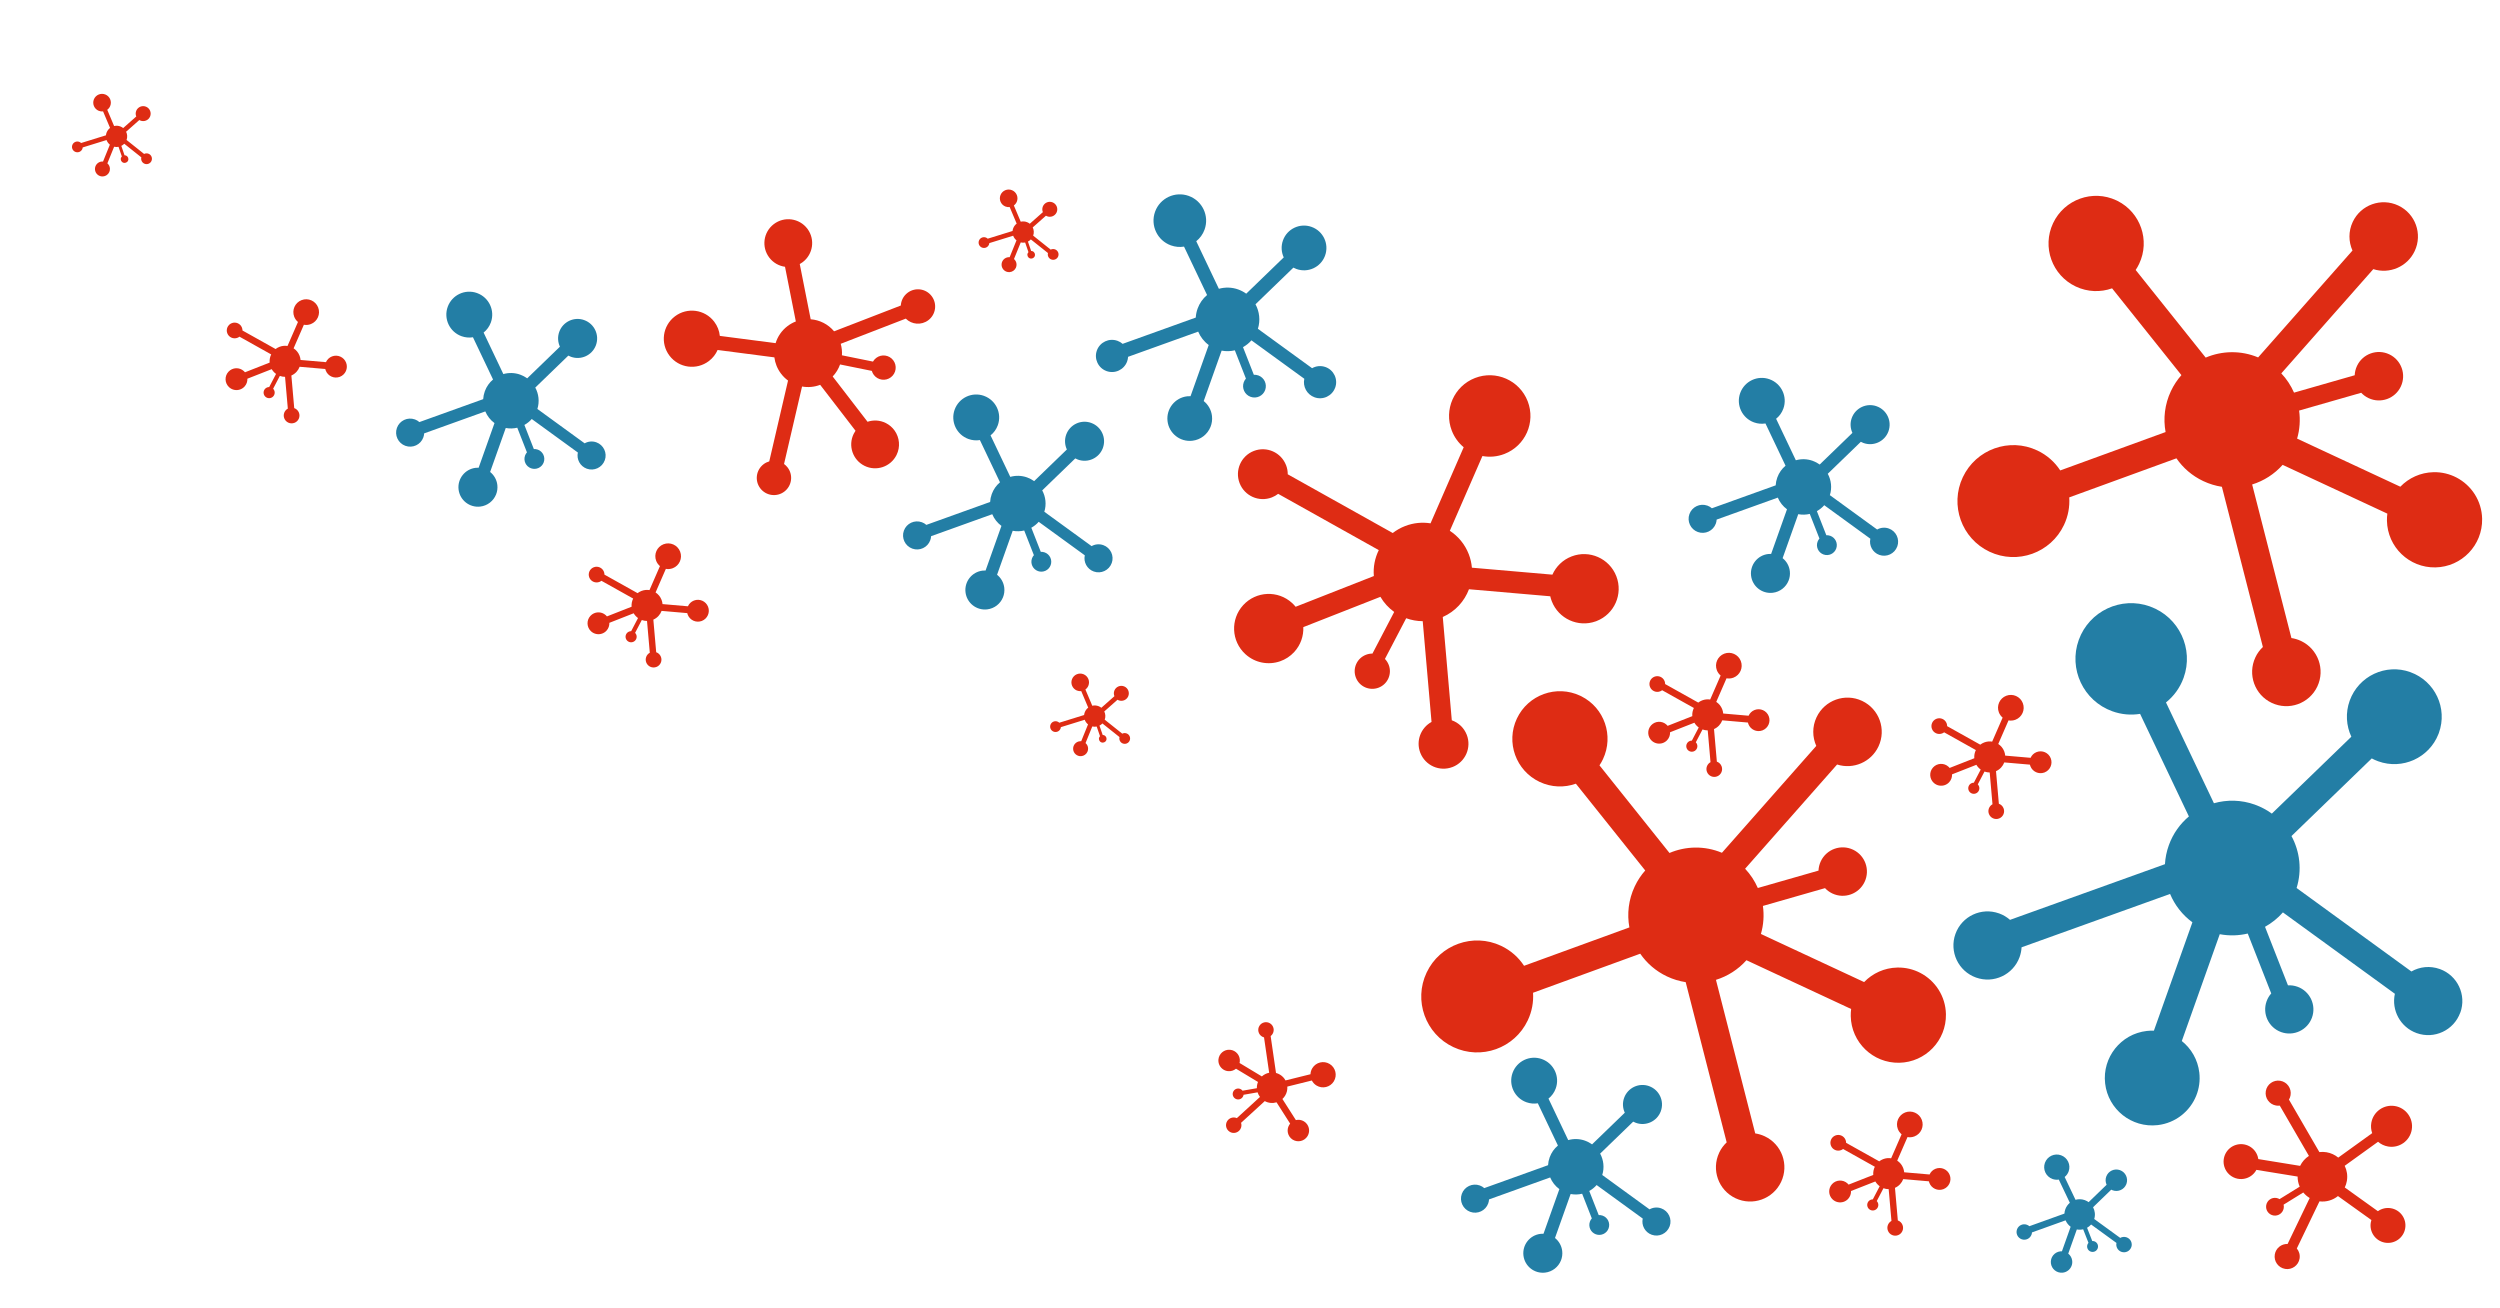 <?xml version="1.0" encoding="UTF-8" standalone="no"?>
<!-- Created with Inkscape (http://www.inkscape.org/) -->

<svg
   xmlns:dc="http://purl.org/dc/elements/1.1/"
   xmlns:cc="http://creativecommons.org/ns#"
   xmlns:rdf="http://www.w3.org/1999/02/22-rdf-syntax-ns#"
   xmlns:svg="http://www.w3.org/2000/svg"
   xmlns="http://www.w3.org/2000/svg"
   xmlns:sodipodi="http://sodipodi.sourceforge.net/DTD/sodipodi-0.dtd"
   xmlns:inkscape="http://www.inkscape.org/namespaces/inkscape"
   width="1200"
   height="628"
   id="svg4630"
   version="1.1"
   inkscape:version="0.48.4 r9939"
   sodipodi:docname="facebook-marketing-banner.svg"
   inkscape:export-filename="C:\xampp\htdocs\meethub_frontend\designs\facebook-marketing-banner.png"
   inkscape:export-xdpi="90"
   inkscape:export-ydpi="90">
  <defs
     id="defs4632" />
  <sodipodi:namedview
     id="base"
     pagecolor="#ffffff"
     bordercolor="#666666"
     borderopacity="1.0"
     inkscape:pageopacity="0.0"
     inkscape:pageshadow="2"
     inkscape:zoom="0.49497475"
     inkscape:cx="246.51542"
     inkscape:cy="106.89054"
     inkscape:document-units="px"
     inkscape:current-layer="layer1"
     showgrid="false"
     inkscape:window-width="1335"
     inkscape:window-height="785"
     inkscape:window-x="273"
     inkscape:window-y="75"
     inkscape:window-maximized="0" />
  <g
     inkscape:label="Ebene 1"
     inkscape:groupmode="layer"
     id="layer1"
     transform="translate(0,-424.362)">
    <path
       inkscape:connector-curvature="0"
       style="fill:#de2c14;fill-opacity:1;stroke:none;display:inline"
       d="m 1151.188,523.019 c -8.206,-3.873 -17.993,-0.362 -21.869,7.849 l -0.012,0.024 c -2.126,4.518 -2.016,9.509 -0.122,13.732 l -45.283,51.296 c -8.338,-3.48 -17.381,-3.216 -25.173,0.093 l -33.608,-42.061 c 0.626,-0.935 1.186,-1.926 1.681,-2.974 5.304,-11.237 0.66,-24.615 -10.369,-30.166 -0.175,-0.088 -0.349,-0.175 -0.529,-0.256 -11.409,-5.385 -25.027,-0.498 -30.416,10.917 l -0.016,0.031 c -5.37,11.413 -0.485,25.011 10.913,30.391 5.684,2.683 11.921,2.82 17.411,0.866 l 33.284,41.653 c -1.978,2.243 -3.684,4.796 -5.024,7.636 l -0.019,0.04 c -2.998,6.371 -3.736,13.22 -2.558,19.655 l -50.564,18.424 c -2.622,-4.02 -6.362,-7.384 -11.019,-9.583 -13.41,-6.33 -29.411,-0.585 -35.745,12.834 l -0.016,0.031 c -6.312,13.414 -0.576,29.405 12.822,35.729 13.41,6.33 29.423,0.581 35.757,-12.838 2.021,-4.281 2.813,-8.824 2.52,-13.234 l 51.454,-18.752 c 3.141,4.565 7.488,8.384 12.859,10.919 2.914,1.376 5.93,2.283 8.961,2.746 l 19.672,76.899 c -1.454,1.371 -2.686,3.023 -3.591,4.94 l 0,0.027 c -3.862,8.209 -0.356,17.988 7.843,21.858 8.206,3.874 18.005,0.358 21.881,-7.853 3.876,-8.211 0.363,-18.004 -7.843,-21.878 -1.492,-0.704 -3.036,-1.161 -4.588,-1.393 l -18.852,-73.709 c 5.567,-1.731 10.657,-4.948 14.635,-9.423 l 50.26,23.412 c -0.145,1.114 -0.214,2.251 -0.192,3.408 0.242,12.62 10.671,22.652 23.286,22.403 12.615,-0.249 22.645,-10.679 22.403,-23.299 l 0,-0.031 c -0.177,-8.668 -5.154,-16.107 -12.345,-19.83 -3.268,-1.692 -6.999,-2.619 -10.938,-2.542 -6.285,0.124 -11.931,2.779 -15.982,6.969 l -49.543,-23.081 c 1.294,-4.463 1.576,-9.049 0.96,-13.468 l 29.811,-8.541 c 0.975,1.043 2.158,1.921 3.527,2.568 5.804,2.74 12.735,0.254 15.477,-5.554 2.742,-5.808 0.256,-12.732 -5.548,-15.472 -5.804,-2.74 -12.735,-0.254 -15.477,5.554 l 0,0.011 c -0.683,1.452 -1.044,2.973 -1.104,4.481 l -29.124,8.346 c -1.483,-3.378 -3.531,-6.517 -6.107,-9.244 l 44.158,-50.035 c 7.734,2.479 16.293,-1.097 19.856,-8.645 3.876,-8.211 0.363,-18.004 -7.843,-21.878 z"
       id="path3757-17-1-2-6-8-1-7-2-3"
       inkscape:export-filename="C:\Users\Melanie\Desktop\facebook-page-cover-image.png"
       inkscape:export-xdpi="32.468349"
       inkscape:export-ydpi="32.468349" />
    <path
       inkscape:connector-curvature="0"
       style="fill:#de2c14;fill-opacity:1;stroke:none;display:inline"
       d="m 697.221,792.531 c 6.156,-2.383 9.213,-9.302 6.828,-15.462 l -0.011,-0.018 c -1.315,-3.386 -4.001,-5.83 -7.177,-6.95 l -4.331,-49.587 c 6.015,-2.65 10.41,-7.549 12.573,-13.314 l 39.02,3.376 c 0.179,0.799 0.42,1.591 0.725,2.377 3.263,8.43 12.642,12.69 21.098,9.661 0.134,-0.048 0.267,-0.096 0.4,-0.15 8.559,-3.313 12.811,-12.941 9.497,-21.505 l -0.011,-0.025 c -3.323,-8.552 -12.939,-12.796 -21.49,-9.486 -4.264,1.651 -7.464,4.869 -9.187,8.742 l -38.642,-3.342 c -0.19,-2.167 -0.681,-4.346 -1.505,-6.477 l -0.011,-0.03 c -1.855,-4.775 -5.095,-8.598 -9.077,-11.203 l 15.642,-35.888 c 3.433,0.634 7.082,0.349 10.576,-1.003 10.06,-3.894 15.055,-15.208 11.159,-25.275 l -0.011,-0.025 c -3.906,-10.053 -15.209,-15.047 -25.26,-11.157 -10.06,3.894 -15.059,15.216 -11.163,25.283 1.243,3.212 3.24,5.907 5.711,7.964 l -15.916,36.522 c -3.981,-0.633 -8.174,-0.257 -12.203,1.303 -2.186,0.846 -4.176,1.981 -5.94,3.346 l -50.394,-28.189 c 0.011,-1.454 -0.246,-2.932 -0.803,-4.37 l -0.014,-0.013 c -2.39,-6.152 -9.302,-9.207 -15.453,-6.826 -6.156,2.383 -9.217,9.31 -6.832,15.47 2.384,6.16 9.307,9.219 15.463,6.836 1.119,-0.433 2.134,-1.018 3.035,-1.72 l 48.302,27.022 c -1.879,3.802 -2.735,8.098 -2.371,12.438 l -37.54,14.751 c -0.515,-0.635 -1.079,-1.241 -1.7,-1.81 -6.773,-6.2 -17.289,-5.733 -23.484,1.04 -6.194,6.774 -5.726,17.29 1.047,23.49 l 0.016,0.015 c 4.658,4.253 11.074,5.36 16.642,3.436 2.531,-0.874 4.89,-2.376 6.824,-4.49 3.086,-3.375 4.517,-7.682 4.34,-11.918 l 37.007,-14.539 c 1.704,2.92 3.979,5.368 6.617,7.259 L 658.771,738.085 c -1.038,-0.011 -2.095,0.174 -3.122,0.571 -4.354,1.686 -6.519,6.585 -4.833,10.942 1.686,4.357 6.582,6.519 10.937,4.834 4.354,-1.686 6.519,-6.585 4.833,-10.942 l -0.011,-0.011 c -0.423,-1.088 -1.044,-2.041 -1.808,-2.829 l 10.204,-19.535 c 2.524,0.912 5.206,1.406 7.935,1.416 l 4.23,48.362 c -5.184,2.833 -7.591,9.137 -5.399,14.8 2.384,6.16 9.307,9.219 15.463,6.836 z"
       id="path3757-17-1-2-6-8-1-7-2-6-5"
       inkscape:export-filename="C:\Users\Melanie\Desktop\facebook-page-cover-image.png"
       inkscape:export-xdpi="32.468349"
       inkscape:export-ydpi="32.468349" />
    <path
       inkscape:connector-curvature="0"
       style="fill:#16769f;fill-opacity:0.941;stroke:none;display:inline"
       d="m 640.894,610.429 c 1.448,-4.011 -0.629,-8.435 -4.643,-9.884 l -0.013,0 c -2.208,-0.794 -4.539,-0.521 -6.431,0.553 l -26.01,-18.91 c 1.258,-4.056 0.733,-8.275 -1.161,-11.774 l 18.188,-17.591 c 0.465,0.251 0.954,0.469 1.466,0.655 5.493,1.983 11.546,-0.783 13.654,-6.19 0.033,-0.086 0.066,-0.171 0.096,-0.259 2.014,-5.577 -0.877,-11.732 -6.458,-13.747 l -0.016,-0.011 c -5.578,-2.006 -11.723,0.883 -13.735,6.455 -1.003,2.778 -0.791,5.703 0.367,8.185 l -18.011,17.421 c -1.137,-0.826 -2.407,-1.511 -3.796,-2.012 l -0.019,-0.011 c -3.114,-1.12 -6.351,-1.161 -9.31,-0.325 l -10.864,-22.84 c 1.765,-1.405 3.172,-3.304 3.995,-5.581 2.367,-6.555 -1.032,-13.787 -7.591,-16.155 l -0.016,-0.011 c -6.556,-2.358 -13.783,1.035 -16.148,7.585 -2.366,6.555 1.034,13.792 7.593,16.16 2.093,0.756 4.253,0.925 6.304,0.592 l 11.057,23.242 c -1.996,1.672 -3.59,3.876 -4.538,6.501 -0.514,1.425 -0.805,2.876 -0.887,4.314 l -35.107,12.617 c -0.704,-0.622 -1.534,-1.123 -2.471,-1.461 l -0.013,0 c -4.012,-1.443 -8.432,0.632 -9.879,4.64 -1.448,4.011 0.631,8.44 4.645,9.889 4.014,1.449 8.44,-0.629 9.888,-4.64 0.263,-0.729 0.408,-1.472 0.448,-2.208 l 33.65,-12.091 c 1.057,2.528 2.788,4.767 5.058,6.429 l -8.724,24.555 c -0.528,-0.018 -1.062,-4.3e-4 -1.603,0.061 -5.894,0.673 -10.125,5.998 -9.449,11.889 0.676,5.891 6.002,10.121 11.895,9.448 l 0.014,0 c 4.048,-0.468 7.307,-3.126 8.73,-6.656 0.647,-1.604 0.915,-3.391 0.704,-5.23 -0.337,-2.935 -1.83,-5.459 -3.97,-7.168 l 8.601,-24.205 c 2.146,0.407 4.304,0.336 6.344,-0.148 l 5.319,13.569 c -0.445,0.502 -0.803,1.095 -1.045,1.764 -1.024,2.837 0.447,5.97 3.286,6.995 2.839,1.025 5.969,-0.445 6.993,-3.282 1.024,-2.837 -0.447,-5.97 -3.286,-6.995 l -0.011,7.5e-4 c -0.71,-0.255 -1.437,-0.356 -2.146,-0.318 l -5.198,-13.256 c 1.515,-0.844 2.893,-1.941 4.054,-3.268 l 25.37,18.44 c -0.817,3.728 1.236,7.574 4.926,8.907 4.014,1.449 8.44,-0.629 9.888,-4.64 z"
       id="path3757-17-1-2-6-8-1-7-2-6-6-7"
       inkscape:export-filename="C:\Users\Melanie\Desktop\facebook-page-cover-image.png"
       inkscape:export-xdpi="32.468349"
       inkscape:export-ydpi="32.468349" />
    <path
       inkscape:connector-curvature="0"
       style="fill:#16769f;fill-opacity:0.941;stroke:none;display:inline"
       d="m 533.633,694.64 c 1.263,-3.499 -0.549,-7.356 -4.05,-8.62 l -0.011,0 c -1.926,-0.693 -3.958,-0.455 -5.609,0.482 l -22.685,-16.493 c 1.097,-3.537 0.639,-7.217 -1.012,-10.269 l 15.863,-15.342 c 0.406,0.219 0.832,0.409 1.279,0.571 4.791,1.73 10.07,-0.683 11.909,-5.399 0.029,-0.075 0.058,-0.149 0.085,-0.226 1.756,-4.864 -0.765,-10.232 -5.632,-11.989 l -0.014,-0.011 c -4.865,-1.749 -10.225,0.77 -11.979,5.63 -0.875,2.423 -0.689,4.974 0.32,7.138 l -15.709,15.194 c -0.992,-0.72 -2.1,-1.318 -3.31,-1.755 l -0.017,-0.011 c -2.716,-0.977 -5.539,-1.013 -8.12,-0.283 l -9.475,-19.92 c 1.539,-1.225 2.767,-2.882 3.484,-4.868 2.064,-5.717 -0.9,-12.024 -6.621,-14.09 l -0.014,-0.011 c -5.718,-2.056 -12.021,0.903 -14.084,6.615 -2.064,5.717 0.902,12.029 6.622,14.094 1.825,0.659 3.71,0.807 5.498,0.516 l 9.644,20.271 c -1.741,1.459 -3.131,3.38 -3.958,5.67 -0.448,1.242 -0.702,2.508 -0.774,3.763 l -30.619,11.004 c -0.614,-0.542 -1.338,-0.979 -2.155,-1.274 l -0.011,0 c -3.499,-1.258 -7.354,0.551 -8.616,4.047 -1.263,3.499 0.551,7.361 4.052,8.625 3.501,1.264 7.361,-0.548 8.624,-4.047 0.23,-0.636 0.356,-1.284 0.391,-1.926 l 29.349,-10.546 c 0.922,2.205 2.432,4.157 4.412,5.607 l -7.608,21.416 c -0.46,-0.016 -0.927,-3.2e-4 -1.398,0.053 -5.14,0.587 -8.83,5.231 -8.241,10.369 0.59,5.138 5.234,8.827 10.375,8.24 l 0.012,0 c 3.53,-0.408 6.373,-2.727 7.614,-5.805 0.564,-1.399 0.798,-2.957 0.614,-4.562 -0.294,-2.56 -1.596,-4.761 -3.463,-6.252 l 7.501,-21.11 c 1.871,0.355 3.754,0.293 5.533,-0.129 l 4.639,11.834 c -0.388,0.438 -0.701,0.955 -0.911,1.539 -0.893,2.475 0.389,5.207 2.866,6.101 2.476,0.894 5.206,-0.388 6.099,-2.863 0.893,-2.475 -0.389,-5.207 -2.866,-6.101 l -0.011,6.5e-4 c -0.619,-0.222 -1.254,-0.311 -1.871,-0.277 l -4.533,-11.562 c 1.321,-0.736 2.523,-1.693 3.536,-2.85 l 22.127,16.083 c -0.712,3.252 1.078,6.606 4.296,7.768 3.501,1.264 7.361,-0.549 8.624,-4.047 z"
       id="path3757-17-1-2-6-8-1-7-2-6-6-0-6"
       inkscape:export-filename="C:\Users\Melanie\Desktop\facebook-page-cover-image.png"
       inkscape:export-xdpi="32.468349"
       inkscape:export-ydpi="32.468349" />
    <path
       inkscape:connector-curvature="0"
       style="fill:#16769f;fill-opacity:0.941;stroke:none;display:inline"
       d="m 910.698,686.67 c 1.263,-3.499 -0.549,-7.356 -4.05,-8.62 l -0.011,0 c -1.926,-0.693 -3.958,-0.455 -5.609,0.482 l -22.685,-16.493 c 1.097,-3.537 0.639,-7.217 -1.012,-10.269 l 15.863,-15.342 c 0.406,0.219 0.832,0.409 1.279,0.571 4.791,1.73 10.07,-0.683 11.909,-5.399 0.029,-0.075 0.058,-0.149 0.085,-0.226 1.756,-4.864 -0.765,-10.232 -5.632,-11.989 l -0.014,-0.011 c -4.865,-1.749 -10.225,0.77 -11.979,5.63 -0.875,2.423 -0.689,4.974 0.32,7.138 l -15.709,15.194 c -0.992,-0.72 -2.1,-1.318 -3.31,-1.755 l -0.017,-0.011 c -2.716,-0.977 -5.539,-1.013 -8.12,-0.283 l -9.475,-19.92 c 1.539,-1.225 2.767,-2.882 3.484,-4.868 2.064,-5.717 -0.9,-12.024 -6.621,-14.09 l -0.014,-0.011 c -5.718,-2.056 -12.021,0.903 -14.083,6.615 -2.064,5.717 0.902,12.029 6.622,14.094 1.825,0.659 3.71,0.807 5.498,0.516 l 9.644,20.271 c -1.741,1.459 -3.131,3.38 -3.958,5.67 -0.448,1.242 -0.702,2.508 -0.774,3.763 l -30.619,11.004 c -0.614,-0.542 -1.338,-0.979 -2.155,-1.274 l -0.011,0 c -3.499,-1.258 -7.354,0.551 -8.616,4.047 -1.263,3.499 0.551,7.361 4.052,8.625 3.501,1.264 7.361,-0.548 8.624,-4.047 0.23,-0.636 0.356,-1.284 0.391,-1.926 l 29.349,-10.546 c 0.922,2.205 2.432,4.157 4.412,5.607 l -7.608,21.416 c -0.46,-0.016 -0.927,-3.2e-4 -1.398,0.053 -5.14,0.587 -8.83,5.231 -8.241,10.369 0.59,5.138 5.234,8.827 10.375,8.24 l 0.012,0 c 3.53,-0.408 6.373,-2.727 7.614,-5.805 0.564,-1.399 0.798,-2.957 0.614,-4.562 -0.294,-2.56 -1.596,-4.761 -3.463,-6.252 l 7.501,-21.11 c 1.871,0.355 3.754,0.293 5.533,-0.129 l 4.639,11.834 c -0.388,0.438 -0.701,0.955 -0.911,1.539 -0.893,2.475 0.389,5.207 2.866,6.101 2.476,0.894 5.206,-0.388 6.099,-2.863 0.893,-2.475 -0.389,-5.207 -2.866,-6.101 l -0.011,6.4e-4 c -0.619,-0.222 -1.254,-0.311 -1.871,-0.277 l -4.533,-11.562 c 1.321,-0.736 2.523,-1.693 3.536,-2.85 l 22.127,16.083 c -0.712,3.252 1.078,6.606 4.296,7.768 3.501,1.264 7.361,-0.549 8.624,-4.047 z"
       id="path3757-17-1-2-6-8-1-7-2-6-6-0-3-6"
       inkscape:export-filename="C:\Users\Melanie\Desktop\facebook-page-cover-image.png"
       inkscape:export-xdpi="32.468349"
       inkscape:export-ydpi="32.468349" />
    <path
       inkscape:connector-curvature="0"
       style="fill:#de2c14;fill-opacity:1;stroke:none;display:inline"
       d="m 1096.859,1033.44 c 3.282,0.55 6.386,-1.663 6.937,-4.947 l -3e-4,-0.01 c 0.3,-1.806 -0.235,-3.557 -1.324,-4.859 l 10.875,-22.612 c 3.289,0.398 6.455,-0.595 8.875,-2.539 l 16.048,11.499 c -0.128,0.392 -0.227,0.798 -0.297,1.217 -0.753,4.494 2.217,8.753 6.662,9.614 0.071,0.014 0.141,0.027 0.212,0.038 4.562,0.765 8.882,-2.315 9.648,-6.881 l 0,-0.014 c 0.759,-4.562 -2.318,-8.875 -6.877,-9.639 -2.273,-0.381 -4.488,0.191 -6.231,1.427 l -15.893,-11.387 c 0.475,-0.989 0.823,-2.059 1.013,-3.195 l 0,-0.016 c 0.424,-2.547 0,-5.038 -1.054,-7.191 l 16.011,-11.536 c 1.325,1.158 2.98,1.973 4.843,2.285 5.363,0.899 10.438,-2.721 11.338,-8.088 l 0,-0.014 c 0.892,-5.363 -2.724,-10.435 -8.082,-11.333 -5.363,-0.899 -10.442,2.724 -11.342,8.09 -0.287,1.712 -0.115,3.394 0.428,4.921 l -16.293,11.74 c -1.563,-1.298 -3.478,-2.213 -5.625,-2.574 -1.166,-0.195 -2.32,-0.215 -3.436,-0.077 l -14.598,-25.182 c 0.379,-0.627 0.647,-1.334 0.776,-2.101 l -0,-0.01 c 0.546,-3.282 -1.665,-6.384 -4.944,-6.934 -3.282,-0.55 -6.39,1.666 -6.941,4.95 -0.551,3.284 1.664,6.39 4.946,6.94 0.597,0.1 1.187,0.107 1.758,0.035 l 13.991,24.137 c -1.792,1.165 -3.268,2.807 -4.227,4.783 l -20.069,-3.26 c -0.06,-0.408 -0.148,-0.816 -0.272,-1.222 -1.342,-4.43 -6.021,-6.932 -10.448,-5.589 -4.427,1.343 -6.929,6.023 -5.587,10.453 l 0,0.011 c 0.925,3.042 3.423,5.172 6.331,5.77 1.322,0.272 2.731,0.228 4.113,-0.192 2.206,-0.669 3.934,-2.169 4.947,-4.051 l 19.783,3.214 c -0.012,1.704 0.344,3.35 1.002,4.849 l -9.671,5.982 c -0.446,-0.274 -0.953,-0.463 -1.5,-0.555 -2.321,-0.389 -4.52,1.178 -4.909,3.501 -0.39,2.323 1.177,4.519 3.498,4.908 2.321,0.389 4.52,-1.178 4.909,-3.501 l -8e-4,-0.01 c 0.096,-0.58 0.072,-1.153 -0.056,-1.692 l 9.448,-5.845 c 0.86,1.044 1.895,1.949 3.076,2.655 l -10.604,22.054 c -2.976,-0.105 -5.641,2.009 -6.147,5.028 -0.551,3.284 1.664,6.39 4.946,6.941 z"
       id="path3757-17-1-2-6-8-1-7-2-6-5-1"
       inkscape:export-filename="C:\Users\Melanie\Desktop\facebook-page-cover-image.png"
       inkscape:export-xdpi="32.468349"
       inkscape:export-ydpi="32.468349" />
    <path
       inkscape:connector-curvature="0"
       style="fill:#de2c14;fill-opacity:1;stroke:none;display:inline"
       d="m 72.734,501.54 c 0.544,-1.32 -0.086,-2.83 -1.406,-3.374 l -0.004,-0.001 c -0.727,-0.298 -1.51,-0.241 -2.158,0.09 l -8.417,-6.708 c 0.481,-1.337 0.368,-2.756 -0.214,-3.954 l 6.342,-5.613 c 0.152,0.091 0.312,0.171 0.481,0.241 1.807,0.744 3.872,-0.091 4.657,-1.868 0.012,-0.028 0.025,-0.056 0.036,-0.085 0.756,-1.835 -0.12,-3.936 -1.956,-4.692 l -0.005,-0.002 c -1.835,-0.753 -3.933,0.122 -4.688,1.955 -0.377,0.914 -0.349,1.895 0.002,2.742 l -6.28,5.559 c -0.368,-0.293 -0.783,-0.541 -1.239,-0.729 l -0.006,-0.003 c -1.025,-0.421 -2.107,-0.482 -3.108,-0.246 l -3.295,-7.798 c 0.611,-0.444 1.11,-1.058 1.418,-1.807 0.888,-2.157 -0.141,-4.625 -2.299,-5.514 l -0.005,-0.002 c -2.157,-0.885 -4.624,0.142 -5.512,2.297 -0.888,2.157 0.142,4.627 2.3,5.516 0.689,0.284 1.409,0.372 2.099,0.291 l 3.353,7.935 c -0.692,0.53 -1.258,1.243 -1.614,2.107 -0.193,0.469 -0.312,0.95 -0.36,1.43 l -11.926,3.699 c -0.226,-0.218 -0.496,-0.398 -0.805,-0.525 l -0.004,10e-5 c -1.32,-0.542 -2.829,0.086 -3.372,1.405 -0.544,1.32 0.086,2.832 1.407,3.375 1.321,0.544 2.831,-0.085 3.375,-1.405 0.099,-0.24 0.158,-0.486 0.182,-0.732 l 11.431,-3.545 c 0.316,0.861 0.862,1.635 1.596,2.225 l -3.28,8.082 c -0.176,-0.014 -0.355,-0.016 -0.537,-0.003 -1.981,0.138 -3.474,1.856 -3.335,3.836 0.139,1.98 1.857,3.473 3.838,3.335 l 0.005,-1.2e-4 c 1.36,-0.097 2.49,-0.937 3.018,-2.096 0.24,-0.527 0.356,-1.12 0.313,-1.738 -0.069,-0.986 -0.531,-1.852 -1.221,-2.456 l 3.234,-7.966 c 0.711,0.168 1.434,0.176 2.124,0.044 l 1.578,4.616 c -0.156,0.161 -0.285,0.354 -0.375,0.574 -0.384,0.934 0.061,2.003 0.995,2.388 0.934,0.385 2.002,-0.06 2.387,-0.994 0.385,-0.934 -0.061,-2.003 -0.995,-2.388 l -0.003,8e-5 c -0.233,-0.096 -0.475,-0.14 -0.713,-0.138 l -1.542,-4.51 c 0.519,-0.26 0.996,-0.606 1.404,-1.033 l 8.21,6.542 c -0.328,1.235 0.301,2.551 1.515,3.051 1.321,0.544 2.831,-0.085 3.375,-1.405 z"
       id="path3757-17-1-2-6-8-1-7-2-6-5-7"
       inkscape:export-filename="C:\Users\Melanie\Desktop\facebook-page-cover-image.png"
       inkscape:export-xdpi="32.468349"
       inkscape:export-ydpi="32.468349" />
    <path
       inkscape:connector-curvature="0"
       style="fill:#de2c14;fill-opacity:1;stroke:none;display:inline"
       d="m 590.265,967.63 c 1.747,1.065 4.026,0.512 5.091,-1.237 l 0.002,-0.006 c 0.585,-0.962 0.679,-2.084 0.356,-3.076 l 11.38,-10.418 c 1.786,0.98 3.82,1.137 5.646,0.581 l 6.529,10.234 c -0.163,0.195 -0.312,0.403 -0.448,0.627 -1.458,2.393 -0.737,5.503 1.603,7.012 0.037,0.024 0.074,0.048 0.112,0.07 2.429,1.48 5.599,0.71 7.081,-1.72 l 0.004,-0.007 c 1.477,-2.43 0.707,-5.596 -1.72,-7.075 -1.21,-0.737 -2.605,-0.917 -3.883,-0.611 l -6.466,-10.135 c 0.497,-0.456 0.941,-0.987 1.309,-1.592 l 0.005,-0.008 c 0.825,-1.357 1.154,-2.875 1.044,-4.346 l 11.778,-2.922 c 0.492,0.964 1.25,1.808 2.241,2.412 2.855,1.74 6.58,0.835 8.321,-2.023 l 0.004,-0.007 c 1.736,-2.857 0.832,-6.579 -2.02,-8.317 -2.855,-1.74 -6.583,-0.834 -8.324,2.023 -0.555,0.911 -0.842,1.911 -0.882,2.907 l -11.985,2.974 c -0.595,-1.099 -1.478,-2.059 -2.622,-2.756 -0.621,-0.378 -1.275,-0.654 -1.943,-0.83 l -2.571,-17.712 c 0.36,-0.272 0.675,-0.614 0.923,-1.022 l 4e-4,-0.006 c 1.062,-1.748 0.51,-4.025 -1.236,-5.088 -1.747,-1.065 -4.028,-0.511 -5.094,1.237 -1.066,1.748 -0.512,4.028 1.235,5.093 0.318,0.194 0.653,0.333 0.995,0.422 l 2.464,16.977 c -1.29,0.255 -2.508,0.855 -3.507,1.763 l -10.709,-6.451 c 0.059,-0.246 0.102,-0.499 0.125,-0.76 0.248,-2.835 -1.851,-5.334 -4.685,-5.58 -2.834,-0.246 -5.333,1.853 -5.58,4.688 l -5e-4,0.007 c -0.168,1.948 0.77,3.735 2.294,4.741 0.692,0.458 1.507,0.755 2.392,0.831 1.412,0.123 2.741,-0.338 3.75,-1.18 l 10.556,6.36 c -0.397,0.97 -0.57,1.991 -0.537,2.997 l -6.888,1.202 c -0.193,-0.258 -0.438,-0.482 -0.729,-0.66 -1.236,-0.753 -2.849,-0.361 -3.603,0.875 -0.754,1.237 -0.362,2.849 0.874,3.602 1.236,0.753 2.849,0.361 3.603,-0.875 l 5.7e-4,-0.005 c 0.188,-0.309 0.305,-0.642 0.355,-0.978 l 6.73,-1.175 c 0.252,0.793 0.636,1.546 1.148,2.219 l -11.098,10.162 c -1.675,-0.741 -3.679,-0.144 -4.659,1.463 -1.066,1.748 -0.512,4.028 1.235,5.093 z"
       id="path3757-17-1-2-6-8-1-7-2-6-5-4"
       inkscape:export-filename="C:\Users\Melanie\Desktop\facebook-page-cover-image.png"
       inkscape:export-xdpi="32.468349"
       inkscape:export-ydpi="32.468349" />
    <path
       inkscape:connector-curvature="0"
       style="fill:#16769f;fill-opacity:0.941;stroke:none;display:inline"
       d="m 290.301,645.294 c 1.263,-3.498 -0.549,-7.356 -4.05,-8.62 l -0.011,0 c -1.926,-0.693 -3.958,-0.455 -5.609,0.482 l -22.685,-16.493 c 1.097,-3.537 0.639,-7.217 -1.012,-10.268 l 15.863,-15.342 c 0.406,0.219 0.832,0.409 1.279,0.571 4.791,1.73 10.07,-0.683 11.909,-5.399 0.029,-0.075 0.058,-0.149 0.085,-0.226 1.756,-4.864 -0.765,-10.232 -5.632,-11.989 l -0.014,-0.011 c -4.865,-1.75 -10.225,0.77 -11.979,5.63 -0.875,2.423 -0.689,4.974 0.32,7.138 l -15.709,15.194 c -0.992,-0.72 -2.1,-1.318 -3.31,-1.755 l -0.017,-0.011 c -2.716,-0.977 -5.539,-1.013 -8.12,-0.283 l -9.475,-19.92 c 1.539,-1.226 2.767,-2.882 3.484,-4.868 2.064,-5.717 -0.9,-12.024 -6.621,-14.09 l -0.014,-0.011 c -5.718,-2.056 -12.021,0.903 -14.084,6.615 -2.064,5.717 0.902,12.029 6.622,14.094 1.825,0.659 3.71,0.806 5.498,0.516 l 9.644,20.271 c -1.741,1.458 -3.131,3.38 -3.958,5.67 -0.448,1.242 -0.702,2.508 -0.774,3.763 l -30.619,11.004 c -0.614,-0.542 -1.338,-0.979 -2.155,-1.274 l -0.011,0 c -3.499,-1.258 -7.354,0.551 -8.616,4.046 -1.263,3.499 0.551,7.361 4.052,8.625 3.501,1.264 7.361,-0.548 8.624,-4.047 0.23,-0.636 0.356,-1.284 0.391,-1.926 l 29.349,-10.546 c 0.922,2.205 2.432,4.157 4.412,5.607 l -7.608,21.416 c -0.46,-0.016 -0.927,-3e-4 -1.398,0.053 -5.14,0.587 -8.83,5.231 -8.241,10.369 0.59,5.138 5.234,8.827 10.375,8.24 l 0.012,0 c 3.53,-0.408 6.373,-2.727 7.614,-5.805 0.564,-1.399 0.798,-2.957 0.614,-4.562 -0.294,-2.56 -1.596,-4.761 -3.463,-6.252 l 7.501,-21.11 c 1.871,0.355 3.754,0.293 5.533,-0.13 l 4.639,11.834 c -0.388,0.438 -0.701,0.955 -0.911,1.539 -0.893,2.475 0.389,5.207 2.866,6.101 2.476,0.894 5.206,-0.388 6.099,-2.863 0.893,-2.475 -0.389,-5.207 -2.866,-6.101 l -0.011,7e-4 c -0.619,-0.222 -1.254,-0.311 -1.871,-0.277 l -4.533,-11.562 c 1.321,-0.736 2.523,-1.693 3.536,-2.85 l 22.127,16.083 c -0.712,3.252 1.078,6.606 4.296,7.768 3.501,1.264 7.361,-0.549 8.624,-4.047 z"
       id="path3757-17-1-2-6-8-1-7-2-6-6-0-6-9"
       inkscape:export-filename="C:\Users\Melanie\Desktop\facebook-page-cover-image.png"
       inkscape:export-xdpi="32.468349"
       inkscape:export-ydpi="32.468349" />
    <path
       inkscape:connector-curvature="0"
       style="fill:#16769f;fill-opacity:0.941;stroke:none;display:inline"
       d="m 801.438,1012.99 c 1.263,-3.498 -0.549,-7.356 -4.05,-8.62 l -0.011,0 c -1.926,-0.693 -3.958,-0.455 -5.609,0.482 l -22.685,-16.493 c 1.097,-3.537 0.639,-7.217 -1.012,-10.268 l 15.863,-15.342 c 0.406,0.219 0.832,0.409 1.279,0.571 4.791,1.73 10.07,-0.683 11.909,-5.399 0.029,-0.075 0.058,-0.149 0.085,-0.226 1.756,-4.864 -0.765,-10.232 -5.632,-11.989 l -0.014,-0.011 c -4.865,-1.75 -10.225,0.77 -11.979,5.63 -0.875,2.423 -0.689,4.974 0.32,7.138 l -15.709,15.194 c -0.992,-0.72 -2.1,-1.318 -3.31,-1.755 l -0.017,-0.011 c -2.716,-0.977 -5.539,-1.013 -8.12,-0.283 l -9.475,-19.92 c 1.539,-1.226 2.767,-2.882 3.484,-4.868 2.064,-5.717 -0.9,-12.024 -6.621,-14.09 l -0.014,-0.011 c -5.718,-2.056 -12.021,0.903 -14.084,6.615 -2.064,5.717 0.902,12.029 6.622,14.094 1.825,0.659 3.71,0.806 5.498,0.516 l 9.644,20.271 c -1.741,1.458 -3.131,3.38 -3.958,5.67 -0.448,1.242 -0.702,2.508 -0.774,3.763 l -30.619,11.004 c -0.614,-0.542 -1.338,-0.979 -2.155,-1.274 l -0.011,0 c -3.499,-1.258 -7.354,0.551 -8.616,4.046 -1.263,3.499 0.551,7.361 4.052,8.625 3.501,1.264 7.361,-0.548 8.624,-4.047 0.23,-0.636 0.356,-1.284 0.391,-1.926 l 29.349,-10.546 c 0.922,2.205 2.432,4.157 4.412,5.607 l -7.608,21.416 c -0.46,-0.016 -0.927,-3e-4 -1.398,0.053 -5.14,0.587 -8.83,5.231 -8.241,10.369 0.59,5.138 5.234,8.827 10.375,8.24 l 0.012,0 c 3.53,-0.408 6.373,-2.727 7.614,-5.805 0.564,-1.399 0.798,-2.957 0.614,-4.562 -0.294,-2.56 -1.596,-4.761 -3.463,-6.252 l 7.501,-21.11 c 1.871,0.355 3.754,0.293 5.533,-0.13 l 4.639,11.834 c -0.388,0.438 -0.701,0.955 -0.911,1.539 -0.893,2.475 0.389,5.207 2.866,6.101 2.476,0.894 5.206,-0.388 6.099,-2.863 0.893,-2.475 -0.389,-5.207 -2.866,-6.101 l -0.011,7e-4 c -0.619,-0.222 -1.254,-0.311 -1.871,-0.277 l -4.533,-11.562 c 1.321,-0.736 2.523,-1.693 3.536,-2.85 l 22.127,16.083 c -0.712,3.252 1.078,6.606 4.296,7.768 3.501,1.264 7.361,-0.549 8.624,-4.047 z"
       id="path3757-17-1-2-6-8-1-7-2-6-6-0-6-4"
       inkscape:export-filename="C:\Users\Melanie\Desktop\facebook-page-cover-image.png"
       inkscape:export-xdpi="32.468349"
       inkscape:export-ydpi="32.468349" />
    <path
       inkscape:connector-curvature="0"
       style="fill:#de2c14;fill-opacity:1;stroke:none;display:inline"
       d="m 447.182,566.474 c -2.759,-3.622 -7.93,-4.321 -11.555,-1.56 l -0.01,0.01 c -1.991,1.521 -3.096,3.769 -3.229,6.088 l -32.026,12.378 c -2.909,-3.477 -6.998,-5.45 -11.233,-5.778 l -5.245,-26.503 c 0.495,-0.272 0.974,-0.583 1.436,-0.936 4.96,-3.779 5.984,-10.81 2.356,-15.832 -0.058,-0.08 -0.115,-0.159 -0.176,-0.236 -3.836,-5.036 -11.031,-6.008 -16.07,-2.169 l -0.014,0.011 c -5.03,3.841 -5.998,11.027 -2.165,16.058 1.911,2.509 4.658,4.012 7.554,4.411 l 5.194,26.246 c -1.4,0.542 -2.749,1.284 -4.003,2.239 l -0.018,0.013 c -2.808,2.145 -4.72,5.024 -5.683,8.162 l -26.779,-3.484 c -0.238,-2.397 -1.126,-4.759 -2.692,-6.815 -4.509,-5.919 -12.964,-7.06 -18.887,-2.548 l -0.014,0.011 c -5.912,4.515 -7.054,12.963 -2.549,18.877 4.509,5.919 12.97,7.061 18.893,2.549 1.89,-1.439 3.293,-3.279 4.182,-5.311 l 27.252,3.545 c 0.344,2.759 1.397,5.465 3.203,7.836 0.98,1.286 2.113,2.388 3.356,3.295 l -9.016,38.797 c -0.965,0.272 -1.895,0.725 -2.741,1.37 l -0.006,0.012 c -3.618,2.763 -4.317,7.929 -1.56,11.548 2.759,3.622 7.936,4.322 11.561,1.561 3.625,-2.761 4.324,-7.934 1.565,-11.557 -0.502,-0.659 -1.084,-1.219 -1.721,-1.681 l 8.644,-37.186 c 2.88,0.516 5.89,0.26 8.696,-0.814 l 16.972,22.046 c -0.322,0.463 -0.616,0.953 -0.873,1.473 -2.81,5.676 -0.484,12.555 5.192,15.361 5.676,2.806 12.554,0.479 15.364,-5.198 l 0.007,-0.013 c 1.925,-3.902 1.428,-8.365 -0.914,-11.686 -1.064,-1.509 -2.512,-2.784 -4.284,-3.661 -2.828,-1.398 -5.956,-1.52 -8.729,-0.591 l -16.729,-21.733 c 1.608,-1.689 2.794,-3.666 3.541,-5.776 l 15.251,3.088 c 0.192,0.69 0.517,1.355 0.977,1.959 1.952,2.562 5.613,3.057 8.177,1.104 2.564,-1.953 3.058,-5.611 1.106,-8.174 -1.952,-2.562 -5.613,-3.057 -8.177,-1.104 l -0.005,0.009 c -0.64,0.489 -1.152,1.083 -1.528,1.741 l -14.901,-3.016 c 0.12,-1.847 -0.066,-3.719 -0.583,-5.529 l 31.234,-12.076 c 2.871,2.892 7.51,3.278 10.842,0.74 3.625,-2.761 4.324,-7.935 1.565,-11.557 z"
       id="path3757-17-1-2-6-8-1-7-2-6-5-8"
       inkscape:export-filename="C:\Users\Melanie\Desktop\facebook-page-cover-image.png"
       inkscape:export-xdpi="32.468349"
       inkscape:export-ydpi="32.468349" />
    <path
       inkscape:connector-curvature="0"
       style="fill:#de2c14;fill-opacity:1;stroke:none;display:inline"
       d="m 141.339,627.324 c 1.942,-0.752 2.906,-2.934 2.154,-4.877 l -0.003,-0.006 c -0.415,-1.068 -1.262,-1.839 -2.264,-2.192 l -1.366,-15.64 c 1.897,-0.836 3.283,-2.381 3.966,-4.199 l 12.307,1.065 c 0.057,0.252 0.133,0.502 0.229,0.75 1.029,2.659 3.987,4.002 6.655,3.047 0.042,-0.015 0.084,-0.03 0.126,-0.047 2.699,-1.045 4.041,-4.082 2.995,-6.783 l -0.003,-0.008 c -1.048,-2.697 -4.081,-4.036 -6.778,-2.992 -1.345,0.521 -2.354,1.536 -2.897,2.757 l -12.188,-1.054 c -0.06,-0.684 -0.215,-1.371 -0.475,-2.043 l -0.003,-0.009 c -0.585,-1.506 -1.607,-2.712 -2.863,-3.534 l 4.934,-11.319 c 1.083,0.2 2.234,0.11 3.336,-0.316 3.173,-1.228 4.748,-4.797 3.52,-7.972 l -0.003,-0.008 c -1.232,-3.171 -4.797,-4.746 -7.967,-3.519 -3.173,1.228 -4.75,4.799 -3.521,7.974 0.392,1.013 1.022,1.863 1.801,2.512 l -5.02,11.519 c -1.256,-0.2 -2.578,-0.081 -3.849,0.411 -0.69,0.267 -1.317,0.625 -1.874,1.055 l -15.895,-8.891 c 0.003,-0.459 -0.078,-0.925 -0.253,-1.378 l -0.004,-0.004 c -0.754,-1.94 -2.934,-2.904 -4.874,-2.153 -1.942,0.752 -2.907,2.936 -2.155,4.879 0.752,1.943 2.935,2.908 4.877,2.156 0.353,-0.137 0.673,-0.321 0.957,-0.542 l 15.235,8.523 c -0.593,1.199 -0.863,2.554 -0.748,3.923 l -11.84,4.653 c -0.162,-0.2 -0.34,-0.392 -0.536,-0.571 -2.136,-1.956 -5.453,-1.808 -7.407,0.328 -1.954,2.136 -1.806,5.453 0.33,7.409 l 0.005,0.005 c 1.469,1.341 3.493,1.69 5.249,1.084 0.798,-0.276 1.542,-0.749 2.152,-1.416 0.973,-1.064 1.425,-2.423 1.369,-3.759 l 11.672,-4.586 c 0.537,0.921 1.255,1.693 2.087,2.29 l -3.295,6.306 c -0.328,-0.003 -0.661,0.055 -0.985,0.18 -1.373,0.532 -2.056,2.077 -1.524,3.451 0.532,1.374 2.076,2.056 3.449,1.525 1.373,-0.532 2.056,-2.077 1.524,-3.451 l -0.003,-0.003 c -0.133,-0.343 -0.329,-0.644 -0.57,-0.892 l 3.218,-6.162 c 0.796,0.288 1.642,0.444 2.503,0.447 l 1.334,15.254 c -1.635,0.894 -2.394,2.882 -1.703,4.668 0.752,1.943 2.936,2.908 4.877,2.156 z"
       id="path3757-17-1-2-6-8-1-7-2-6-5-7-8"
       inkscape:export-filename="C:\Users\Melanie\Desktop\facebook-page-cover-image.png"
       inkscape:export-xdpi="32.468349"
       inkscape:export-ydpi="32.468349" />
    <path
       inkscape:connector-curvature="0"
       style="fill:#de2c14;fill-opacity:1;stroke:none;display:inline"
       d="m 315.085,744.502 c 1.942,-0.752 2.906,-2.934 2.154,-4.877 l -0.003,-0.006 c -0.415,-1.068 -1.262,-1.839 -2.264,-2.192 l -1.366,-15.64 c 1.897,-0.836 3.283,-2.381 3.966,-4.199 l 12.307,1.065 c 0.057,0.252 0.133,0.502 0.229,0.75 1.029,2.659 3.987,4.002 6.655,3.047 0.042,-0.015 0.084,-0.03 0.126,-0.047 2.699,-1.045 4.041,-4.082 2.995,-6.783 l -0.003,-0.008 c -1.048,-2.697 -4.081,-4.036 -6.778,-2.992 -1.345,0.521 -2.354,1.536 -2.897,2.757 l -12.188,-1.054 c -0.06,-0.684 -0.215,-1.371 -0.475,-2.043 l -0.003,-0.009 c -0.585,-1.506 -1.607,-2.712 -2.863,-3.534 l 4.934,-11.319 c 1.083,0.2 2.234,0.11 3.336,-0.316 3.173,-1.228 4.748,-4.797 3.52,-7.972 l -0.003,-0.008 c -1.232,-3.171 -4.797,-4.746 -7.967,-3.519 -3.173,1.228 -4.75,4.799 -3.521,7.974 0.392,1.013 1.022,1.863 1.801,2.512 l -5.02,11.519 c -1.256,-0.2 -2.578,-0.081 -3.849,0.411 -0.69,0.267 -1.317,0.625 -1.874,1.055 l -15.895,-8.891 c 0.003,-0.459 -0.078,-0.925 -0.253,-1.378 l -0.004,-0.004 c -0.754,-1.94 -2.934,-2.904 -4.874,-2.153 -1.942,0.752 -2.907,2.936 -2.155,4.879 0.752,1.943 2.935,2.908 4.877,2.156 0.353,-0.137 0.673,-0.321 0.957,-0.542 l 15.235,8.523 c -0.593,1.199 -0.863,2.554 -0.748,3.923 l -11.84,4.653 c -0.162,-0.2 -0.34,-0.392 -0.536,-0.571 -2.136,-1.956 -5.453,-1.808 -7.407,0.328 -1.954,2.136 -1.806,5.453 0.33,7.409 l 0.005,0.005 c 1.469,1.341 3.493,1.69 5.249,1.084 0.798,-0.276 1.542,-0.749 2.152,-1.416 0.973,-1.064 1.425,-2.423 1.369,-3.759 l 11.672,-4.586 c 0.537,0.921 1.255,1.693 2.087,2.29 l -3.295,6.306 c -0.328,-0.003 -0.661,0.055 -0.985,0.18 -1.373,0.532 -2.056,2.077 -1.524,3.451 0.532,1.374 2.076,2.056 3.449,1.525 1.373,-0.532 2.056,-2.077 1.524,-3.451 l -0.003,-0.003 c -0.133,-0.343 -0.329,-0.644 -0.57,-0.892 l 3.218,-6.162 c 0.796,0.288 1.642,0.444 2.503,0.447 l 1.334,15.254 c -1.635,0.894 -2.394,2.882 -1.703,4.668 0.752,1.943 2.936,2.908 4.877,2.156 z"
       id="path3757-17-1-2-6-8-1-7-2-6-5-7-2"
       inkscape:export-filename="C:\Users\Melanie\Desktop\facebook-page-cover-image.png"
       inkscape:export-xdpi="32.468349"
       inkscape:export-ydpi="32.468349" />
    <path
       inkscape:connector-curvature="0"
       style="fill:#de2c14;fill-opacity:1;stroke:none;display:inline"
       d="m 507.907,547.467 c 0.544,-1.32 -0.086,-2.83 -1.406,-3.374 l -0.004,-10e-4 c -0.727,-0.298 -1.51,-0.241 -2.158,0.09 l -8.417,-6.708 c 0.481,-1.337 0.368,-2.756 -0.214,-3.954 l 6.342,-5.613 c 0.152,0.091 0.312,0.171 0.481,0.241 1.807,0.744 3.872,-0.091 4.657,-1.868 0.012,-0.028 0.025,-0.056 0.036,-0.085 0.756,-1.835 -0.12,-3.936 -1.956,-4.692 l -0.005,-0.002 c -1.835,-0.753 -3.933,0.122 -4.688,1.955 -0.377,0.914 -0.349,1.895 0.002,2.742 l -6.28,5.559 c -0.368,-0.293 -0.783,-0.541 -1.239,-0.729 l -0.006,-0.003 c -1.025,-0.421 -2.107,-0.482 -3.108,-0.246 l -3.295,-7.798 c 0.611,-0.444 1.11,-1.058 1.418,-1.807 0.888,-2.157 -0.141,-4.625 -2.299,-5.514 l -0.005,-0.002 c -2.157,-0.885 -4.624,0.142 -5.512,2.297 -0.888,2.157 0.142,4.627 2.3,5.516 0.689,0.284 1.409,0.372 2.099,0.291 l 3.353,7.935 c -0.692,0.53 -1.258,1.243 -1.614,2.107 -0.193,0.469 -0.312,0.95 -0.36,1.43 l -11.926,3.699 c -0.226,-0.218 -0.496,-0.398 -0.805,-0.525 l -0.004,10e-5 c -1.32,-0.542 -2.829,0.086 -3.372,1.405 -0.544,1.32 0.086,2.832 1.407,3.375 1.321,0.544 2.831,-0.085 3.375,-1.405 0.099,-0.24 0.158,-0.486 0.182,-0.732 l 11.431,-3.545 c 0.316,0.861 0.862,1.635 1.596,2.225 l -3.28,8.082 c -0.176,-0.014 -0.355,-0.016 -0.537,-0.003 -1.981,0.138 -3.474,1.856 -3.335,3.836 0.139,1.98 1.857,3.473 3.838,3.335 l 0.005,-1.2e-4 c 1.36,-0.097 2.49,-0.937 3.018,-2.096 0.24,-0.527 0.356,-1.12 0.313,-1.738 -0.069,-0.986 -0.531,-1.852 -1.221,-2.456 l 3.234,-7.966 c 0.711,0.168 1.434,0.176 2.124,0.044 l 1.578,4.616 c -0.156,0.161 -0.285,0.354 -0.375,0.574 -0.384,0.934 0.061,2.003 0.995,2.388 0.934,0.385 2.002,-0.06 2.387,-0.994 0.385,-0.934 -0.061,-2.003 -0.995,-2.388 l -0.003,8e-5 c -0.233,-0.096 -0.475,-0.14 -0.713,-0.138 l -1.542,-4.51 c 0.519,-0.26 0.996,-0.606 1.404,-1.033 l 8.21,6.542 c -0.328,1.235 0.301,2.551 1.515,3.051 1.321,0.544 2.831,-0.085 3.375,-1.405 z"
       id="path3757-17-1-2-6-8-1-7-2-6-5-7-4"
       inkscape:export-filename="C:\Users\Melanie\Desktop\facebook-page-cover-image.png"
       inkscape:export-xdpi="32.468349"
       inkscape:export-ydpi="32.468349" />
    <path
       inkscape:connector-curvature="0"
       style="fill:#de2c14;fill-opacity:1;stroke:none;display:inline"
       d="m 542.252,779.803 c 0.544,-1.32 -0.086,-2.83 -1.406,-3.374 l -0.004,-10e-4 c -0.727,-0.298 -1.51,-0.241 -2.158,0.09 l -8.417,-6.708 c 0.481,-1.337 0.368,-2.756 -0.214,-3.954 l 6.342,-5.613 c 0.152,0.091 0.312,0.171 0.481,0.241 1.807,0.744 3.872,-0.091 4.657,-1.868 0.012,-0.028 0.025,-0.056 0.036,-0.085 0.756,-1.835 -0.12,-3.936 -1.956,-4.692 l -0.005,-0.002 c -1.835,-0.753 -3.933,0.122 -4.688,1.955 -0.377,0.914 -0.349,1.895 0.002,2.742 l -6.28,5.559 c -0.368,-0.293 -0.783,-0.541 -1.239,-0.729 l -0.006,-0.003 c -1.025,-0.421 -2.107,-0.482 -3.108,-0.246 l -3.295,-7.798 c 0.611,-0.444 1.11,-1.058 1.418,-1.807 0.888,-2.157 -0.141,-4.625 -2.299,-5.514 l -0.005,-0.002 c -2.157,-0.885 -4.624,0.142 -5.512,2.297 -0.888,2.157 0.142,4.627 2.3,5.516 0.689,0.284 1.409,0.372 2.099,0.291 l 3.353,7.935 c -0.692,0.53 -1.258,1.243 -1.614,2.107 -0.193,0.469 -0.312,0.95 -0.36,1.43 l -11.926,3.699 c -0.226,-0.218 -0.496,-0.398 -0.805,-0.525 l -0.004,1e-4 c -1.32,-0.542 -2.829,0.086 -3.372,1.405 -0.544,1.32 0.086,2.832 1.407,3.375 1.321,0.544 2.831,-0.085 3.375,-1.405 0.099,-0.24 0.158,-0.486 0.182,-0.732 l 11.431,-3.545 c 0.316,0.861 0.862,1.635 1.596,2.225 l -3.28,8.082 c -0.176,-0.014 -0.355,-0.016 -0.537,-0.003 -1.981,0.138 -3.474,1.856 -3.335,3.836 0.139,1.98 1.857,3.473 3.838,3.335 l 0.005,-1.2e-4 c 1.36,-0.097 2.49,-0.937 3.018,-2.096 0.24,-0.527 0.356,-1.12 0.313,-1.738 -0.069,-0.986 -0.531,-1.852 -1.221,-2.456 l 3.234,-7.966 c 0.711,0.168 1.434,0.176 2.124,0.044 l 1.578,4.616 c -0.156,0.161 -0.285,0.354 -0.375,0.574 -0.384,0.934 0.061,2.003 0.995,2.388 0.934,0.385 2.002,-0.06 2.387,-0.994 0.385,-0.934 -0.061,-2.003 -0.995,-2.388 l -0.003,8e-5 c -0.233,-0.096 -0.475,-0.14 -0.713,-0.138 l -1.542,-4.51 c 0.519,-0.26 0.996,-0.606 1.404,-1.033 l 8.21,6.542 c -0.328,1.235 0.301,2.551 1.515,3.051 1.321,0.544 2.831,-0.085 3.375,-1.405 z"
       id="path3757-17-1-2-6-8-1-7-2-6-5-7-5"
       inkscape:export-filename="C:\Users\Melanie\Desktop\facebook-page-cover-image.png"
       inkscape:export-xdpi="32.468349"
       inkscape:export-ydpi="32.468349" />
    <path
       inkscape:connector-curvature="0"
       style="fill:#de2c14;fill-opacity:1;stroke:none;display:inline"
       d="m 824.202,797.03 c 1.942,-0.752 2.906,-2.934 2.154,-4.877 l 0,-0.006 c -0.415,-1.068 -1.262,-1.839 -2.264,-2.192 l -1.366,-15.64 c 1.897,-0.836 3.283,-2.381 3.966,-4.199 l 12.307,1.065 c 0.057,0.252 0.133,0.502 0.229,0.75 1.029,2.659 3.987,4.002 6.655,3.047 0.042,-0.015 0.084,-0.03 0.126,-0.047 2.7,-1.045 4.041,-4.082 2.995,-6.783 l 0,-0.008 c -1.048,-2.697 -4.081,-4.036 -6.778,-2.992 -1.345,0.521 -2.354,1.536 -2.897,2.757 l -12.188,-1.054 c -0.06,-0.684 -0.215,-1.371 -0.475,-2.043 l 0,-0.009 c -0.585,-1.506 -1.607,-2.712 -2.863,-3.534 l 4.934,-11.319 c 1.083,0.2 2.234,0.11 3.336,-0.316 3.173,-1.228 4.748,-4.797 3.519,-7.972 l 0,-0.008 c -1.232,-3.171 -4.797,-4.746 -7.967,-3.519 -3.173,1.228 -4.75,4.799 -3.521,7.974 0.392,1.013 1.022,1.863 1.802,2.512 l -5.02,11.519 c -1.256,-0.2 -2.578,-0.081 -3.849,0.411 -0.69,0.267 -1.317,0.625 -1.873,1.055 l -15.895,-8.891 c 0,-0.459 -0.078,-0.925 -0.253,-1.378 l 0,-0.004 c -0.754,-1.94 -2.934,-2.904 -4.874,-2.153 -1.942,0.752 -2.907,2.936 -2.155,4.879 0.752,1.943 2.936,2.908 4.877,2.156 0.353,-0.137 0.673,-0.321 0.957,-0.542 l 15.235,8.523 c -0.593,1.199 -0.863,2.554 -0.748,3.923 l -11.84,4.653 c -0.162,-0.2 -0.34,-0.392 -0.536,-0.571 -2.136,-1.956 -5.453,-1.808 -7.407,0.328 -1.954,2.136 -1.806,5.453 0.33,7.409 l 0.01,0.005 c 1.469,1.341 3.493,1.69 5.249,1.084 0.798,-0.276 1.542,-0.749 2.152,-1.416 0.973,-1.064 1.425,-2.423 1.369,-3.759 l 11.672,-4.586 c 0.537,0.921 1.255,1.693 2.087,2.29 l -3.295,6.306 c -0.328,-0.003 -0.661,0.055 -0.985,0.18 -1.373,0.532 -2.056,2.077 -1.524,3.451 0.532,1.374 2.076,2.056 3.449,1.525 1.373,-0.532 2.056,-2.077 1.524,-3.451 l 0,-0.003 c -0.133,-0.343 -0.329,-0.644 -0.57,-0.892 l 3.218,-6.162 c 0.796,0.288 1.642,0.444 2.503,0.447 l 1.334,15.254 c -1.635,0.894 -2.394,2.882 -1.703,4.668 0.752,1.943 2.936,2.908 4.877,2.156 z"
       id="path3757-17-1-2-6-8-1-7-2-6-5-7-2-5"
       inkscape:export-filename="C:\Users\Melanie\Desktop\facebook-page-cover-image.png"
       inkscape:export-xdpi="32.468349"
       inkscape:export-ydpi="32.468349" />
    <path
       inkscape:connector-curvature="0"
       style="fill:#de2c14;fill-opacity:1;stroke:none;display:inline"
       d="m 959.562,817.233 c 1.942,-0.752 2.906,-2.934 2.154,-4.877 l 0,-0.006 c -0.415,-1.068 -1.262,-1.839 -2.264,-2.192 l -1.366,-15.64 c 1.897,-0.836 3.283,-2.381 3.966,-4.199 l 12.307,1.065 c 0.057,0.252 0.133,0.502 0.229,0.75 1.029,2.659 3.987,4.002 6.654,3.047 0.042,-0.015 0.084,-0.03 0.126,-0.047 2.699,-1.045 4.041,-4.082 2.995,-6.783 l 0,-0.008 c -1.048,-2.697 -4.081,-4.036 -6.778,-2.992 -1.345,0.521 -2.354,1.536 -2.897,2.757 l -12.188,-1.054 c -0.06,-0.684 -0.215,-1.371 -0.475,-2.043 l 0,-0.009 c -0.585,-1.506 -1.607,-2.712 -2.863,-3.534 l 4.934,-11.319 c 1.083,0.2 2.233,0.11 3.336,-0.316 3.173,-1.228 4.748,-4.797 3.52,-7.972 l 0,-0.008 c -1.232,-3.171 -4.797,-4.746 -7.967,-3.519 -3.173,1.228 -4.75,4.799 -3.521,7.974 0.392,1.013 1.022,1.863 1.801,2.512 l -5.02,11.519 c -1.256,-0.2 -2.578,-0.081 -3.849,0.411 -0.69,0.267 -1.317,0.625 -1.874,1.055 l -15.895,-8.891 c 0.003,-0.459 -0.078,-0.925 -0.253,-1.378 l -0.004,-0.004 c -0.754,-1.94 -2.934,-2.904 -4.874,-2.153 -1.942,0.752 -2.907,2.936 -2.155,4.879 0.752,1.943 2.935,2.908 4.877,2.156 0.353,-0.137 0.673,-0.321 0.957,-0.542 l 15.235,8.523 c -0.593,1.199 -0.863,2.554 -0.748,3.923 l -11.84,4.653 c -0.162,-0.2 -0.34,-0.392 -0.536,-0.571 -2.136,-1.956 -5.453,-1.808 -7.407,0.328 -1.954,2.136 -1.806,5.453 0.33,7.409 l 0.005,0.005 c 1.469,1.341 3.493,1.69 5.249,1.084 0.798,-0.276 1.542,-0.749 2.152,-1.416 0.973,-1.064 1.425,-2.423 1.369,-3.759 l 11.672,-4.586 c 0.537,0.921 1.255,1.693 2.087,2.29 l -3.295,6.306 c -0.328,-0.003 -0.661,0.055 -0.985,0.18 -1.373,0.532 -2.056,2.077 -1.524,3.451 0.532,1.374 2.076,2.056 3.449,1.525 1.373,-0.532 2.056,-2.077 1.524,-3.451 l -0.003,-0.003 c -0.133,-0.343 -0.329,-0.644 -0.57,-0.892 l 3.218,-6.162 c 0.796,0.288 1.642,0.444 2.503,0.447 l 1.334,15.254 c -1.635,0.894 -2.394,2.882 -1.703,4.668 0.752,1.943 2.936,2.908 4.877,2.156 z"
       id="path3757-17-1-2-6-8-1-7-2-6-5-7-2-1"
       inkscape:export-filename="C:\Users\Melanie\Desktop\facebook-page-cover-image.png"
       inkscape:export-xdpi="32.468349"
       inkscape:export-ydpi="32.468349" />
    <path
       inkscape:connector-curvature="0"
       style="fill:#de2c14;fill-opacity:1;stroke:none;display:inline"
       d="m 893.812,760.792 c -8.206,-3.873 -17.993,-0.362 -21.869,7.849 l -0.012,0.024 c -2.126,4.518 -2.016,9.509 -0.122,13.732 l -45.283,51.296 c -8.338,-3.48 -17.381,-3.216 -25.173,0.093 l -33.608,-42.061 c 0.626,-0.935 1.186,-1.926 1.681,-2.974 5.304,-11.237 0.66,-24.615 -10.369,-30.166 -0.175,-0.088 -0.349,-0.175 -0.529,-0.256 -11.409,-5.385 -25.027,-0.498 -30.416,10.917 l -0.016,0.031 c -5.37,11.413 -0.485,25.011 10.913,30.391 5.684,2.683 11.921,2.82 17.411,0.866 l 33.284,41.653 c -1.978,2.243 -3.684,4.796 -5.024,7.636 l -0.019,0.04 c -2.998,6.371 -3.736,13.22 -2.558,19.655 l -50.564,18.424 c -2.622,-4.02 -6.362,-7.384 -11.019,-9.583 -13.41,-6.33 -29.411,-0.585 -35.745,12.834 l -0.016,0.031 c -6.312,13.414 -0.576,29.405 12.822,35.729 13.41,6.33 29.423,0.581 35.757,-12.838 2.021,-4.281 2.813,-8.824 2.52,-13.234 l 51.454,-18.752 c 3.141,4.565 7.488,8.384 12.859,10.919 2.914,1.376 5.93,2.283 8.961,2.746 l 19.672,76.899 c -1.454,1.371 -2.686,3.023 -3.591,4.94 l 0,0.027 c -3.862,8.209 -0.356,17.988 7.843,21.858 8.206,3.874 18.005,0.358 21.881,-7.853 3.876,-8.211 0.363,-18.004 -7.843,-21.878 -1.492,-0.704 -3.036,-1.161 -4.588,-1.393 l -18.852,-73.709 c 5.567,-1.731 10.657,-4.948 14.635,-9.423 l 50.26,23.412 c -0.145,1.114 -0.214,2.251 -0.192,3.408 0.242,12.62 10.671,22.652 23.286,22.403 12.615,-0.249 22.645,-10.679 22.403,-23.299 l 0,-0.031 c -0.177,-8.668 -5.154,-16.107 -12.345,-19.83 -3.268,-1.692 -6.999,-2.619 -10.938,-2.542 -6.285,0.124 -11.931,2.779 -15.982,6.969 l -49.543,-23.081 c 1.294,-4.463 1.576,-9.049 0.96,-13.468 l 29.811,-8.541 c 0.975,1.043 2.158,1.921 3.527,2.568 5.804,2.74 12.735,0.254 15.477,-5.554 2.742,-5.808 0.256,-12.732 -5.548,-15.472 -5.804,-2.74 -12.735,-0.254 -15.477,5.554 l 0,0.011 c -0.683,1.452 -1.044,2.973 -1.104,4.481 l -29.124,8.346 c -1.483,-3.378 -3.531,-6.517 -6.107,-9.244 l 44.158,-50.035 c 7.734,2.479 16.293,-1.097 19.856,-8.645 3.876,-8.211 0.363,-18.004 -7.843,-21.878 z"
       id="path3757-17-1-2-6-8-1-7-2-3-7"
       inkscape:export-filename="C:\Users\Melanie\Desktop\facebook-page-cover-image.png"
       inkscape:export-xdpi="32.468349"
       inkscape:export-ydpi="32.468349" />
    <path
       inkscape:connector-curvature="0"
       style="fill:#16769f;fill-opacity:0.941;stroke:none;display:inline"
       d="m 1180.953,910.434 c 3.068,-8.498 -1.333,-17.868 -9.836,-20.938 l -0.027,0 c -4.678,-1.682 -9.615,-1.104 -13.623,1.171 l -55.1,-40.061 c 2.666,-8.591 1.553,-17.53 -2.458,-24.941 l 38.53,-37.266 c 0.986,0.532 2.02,0.994 3.106,1.386 11.637,4.201 24.459,-1.659 28.925,-13.113 0.07,-0.182 0.141,-0.362 0.204,-0.548 4.266,-11.814 -1.858,-24.853 -13.68,-29.121 l -0.034,-0.027 c -11.816,-4.249 -24.835,1.87 -29.097,13.674 -2.125,5.886 -1.675,12.081 0.778,17.338 l -38.156,36.906 c -2.409,-1.75 -5.1,-3.201 -8.041,-4.263 l -0.041,-0.027 c -6.597,-2.373 -13.454,-2.46 -19.722,-0.688 l -23.015,-48.385 c 3.738,-2.977 6.721,-7 8.462,-11.823 5.013,-13.887 -2.186,-29.206 -16.081,-34.223 l -0.034,-0.027 c -13.889,-4.995 -29.199,2.193 -34.208,16.068 -5.013,13.886 2.19,29.217 16.085,34.234 4.433,1.6 9.011,1.959 13.354,1.254 l 23.424,49.237 c -4.229,3.543 -7.606,8.211 -9.614,13.772 -1.089,3.018 -1.705,6.092 -1.879,9.14 l -74.371,26.727 c -1.492,-1.317 -3.249,-2.379 -5.234,-3.095 l -0.027,0 c -8.5,-3.056 -17.863,1.338 -20.928,9.829 -3.068,8.498 1.338,17.879 9.841,20.949 8.503,3.07 17.879,-1.332 20.947,-9.83 0.558,-1.545 0.865,-3.118 0.949,-4.678 L 1041.64,853.451 c 2.239,5.355 5.906,10.098 10.716,13.62 l -18.48,52.017 c -1.118,-0.039 -2.251,-7e-4 -3.396,0.129 -12.486,1.426 -21.448,12.706 -20.017,25.186 1.433,12.48 12.714,21.441 25.199,20.015 l 0.029,0 c 8.575,-0.991 15.48,-6.623 18.495,-14.1 1.37,-3.398 1.938,-7.183 1.491,-11.08 -0.714,-6.217 -3.876,-11.564 -8.411,-15.186 l 18.22,-51.275 c 4.545,0.863 9.117,0.712 13.439,-0.315 l 11.268,28.744 c -0.943,1.063 -1.702,2.319 -2.213,3.737 -2.17,6.011 0.946,12.646 6.96,14.818 6.014,2.172 12.644,-0.943 14.814,-6.954 2.17,-6.011 -0.946,-12.646 -6.96,-14.818 l -0.027,0 c -1.503,-0.54 -3.045,-0.755 -4.545,-0.673 l -11.011,-28.083 c 3.208,-1.787 6.128,-4.113 8.588,-6.922 l 53.745,39.065 c -1.73,7.899 2.619,16.046 10.435,18.868 8.503,3.07 17.879,-1.333 20.947,-9.83 z"
       id="path3757-17-1-2-6-8-1-7-2-6-6-0-6-4-1"
       inkscape:export-filename="C:\Users\Melanie\Desktop\facebook-page-cover-image.png"
       inkscape:export-xdpi="32.468349"
       inkscape:export-ydpi="32.468349" />
    <path
       inkscape:connector-curvature="0"
       style="fill:#de2c14;fill-opacity:1;stroke:none;display:inline"
       d="m 911.067,1017.243 c 1.942,-0.752 2.906,-2.934 2.154,-4.877 l 0,-0.01 c -0.415,-1.068 -1.262,-1.839 -2.264,-2.192 l -1.366,-15.64 c 1.897,-0.836 3.283,-2.381 3.966,-4.199 l 12.307,1.065 c 0.057,0.252 0.133,0.502 0.229,0.75 1.029,2.659 3.987,4.002 6.654,3.047 0.042,-0.015 0.084,-0.03 0.126,-0.047 2.699,-1.045 4.041,-4.082 2.995,-6.783 l 0,-0.01 c -1.048,-2.697 -4.081,-4.036 -6.778,-2.992 -1.345,0.521 -2.354,1.536 -2.897,2.757 l -12.188,-1.054 c -0.06,-0.683 -0.215,-1.371 -0.475,-2.043 l 0,-0.01 c -0.585,-1.506 -1.607,-2.712 -2.863,-3.534 l 4.934,-11.319 c 1.083,0.2 2.233,0.11 3.336,-0.316 3.173,-1.228 4.748,-4.797 3.52,-7.972 l 0,-0.01 c -1.232,-3.171 -4.797,-4.746 -7.967,-3.519 -3.173,1.228 -4.75,4.799 -3.521,7.974 0.392,1.013 1.022,1.863 1.801,2.512 l -5.02,11.519 c -1.256,-0.2 -2.578,-0.081 -3.849,0.411 -0.69,0.267 -1.317,0.625 -1.874,1.055 l -15.895,-8.891 c 0.003,-0.459 -0.078,-0.925 -0.253,-1.378 l -0.004,0 c -0.754,-1.94 -2.934,-2.904 -4.874,-2.153 -1.942,0.751 -2.907,2.936 -2.155,4.879 0.752,1.943 2.935,2.908 4.877,2.156 0.353,-0.137 0.673,-0.321 0.957,-0.542 l 15.235,8.523 c -0.593,1.199 -0.863,2.554 -0.748,3.923 l -11.84,4.653 c -0.162,-0.2 -0.34,-0.392 -0.536,-0.571 -2.136,-1.956 -5.453,-1.808 -7.407,0.328 -1.954,2.136 -1.806,5.453 0.33,7.409 l 0.005,0 c 1.469,1.341 3.493,1.69 5.249,1.084 0.798,-0.276 1.542,-0.749 2.152,-1.416 0.973,-1.064 1.425,-2.423 1.369,-3.759 l 11.672,-4.586 c 0.537,0.921 1.255,1.693 2.087,2.289 l -3.295,6.306 c -0.328,0 -0.661,0.055 -0.985,0.18 -1.373,0.532 -2.056,2.077 -1.524,3.451 0.532,1.374 2.076,2.056 3.449,1.524 1.373,-0.532 2.056,-2.077 1.524,-3.451 l -0.003,0 c -0.133,-0.343 -0.329,-0.644 -0.57,-0.892 l 3.218,-6.162 c 0.796,0.288 1.642,0.444 2.503,0.447 l 1.334,15.254 c -1.635,0.894 -2.394,2.882 -1.703,4.668 0.752,1.943 2.936,2.908 4.877,2.156 z"
       id="path3757-17-1-2-6-8-1-7-2-6-5-7-2-1-1"
       inkscape:export-filename="C:\Users\Melanie\Desktop\facebook-page-cover-image.png"
       inkscape:export-xdpi="32.468349"
       inkscape:export-ydpi="32.468349" />
    <path
       inkscape:connector-curvature="0"
       style="fill:#16769f;fill-opacity:0.941;stroke:none;display:inline"
       d="m 1023.02,1023.024 c 0.694,-1.923 -0.302,-4.044 -2.227,-4.739 l -0.01,0 c -1.059,-0.381 -2.176,-0.25 -3.083,0.265 l -12.472,-9.068 c 0.603,-1.945 0.351,-3.968 -0.556,-5.646 l 8.721,-8.435 c 0.223,0.12 0.457,0.225 0.703,0.314 2.634,0.951 5.536,-0.376 6.547,-2.968 0.016,-0.041 0.032,-0.082 0.046,-0.124 0.966,-2.674 -0.421,-5.626 -3.096,-6.592 l -0.01,-0.006 c -2.675,-0.962 -5.621,0.423 -6.586,3.095 -0.481,1.332 -0.379,2.735 0.176,3.925 l -8.637,8.354 c -0.545,-0.396 -1.154,-0.725 -1.82,-0.965 l -0.01,-0.01 c -1.493,-0.537 -3.046,-0.557 -4.464,-0.156 l -5.209,-10.952 c 0.846,-0.674 1.521,-1.584 1.915,-2.676 1.135,-3.143 -0.495,-6.611 -3.64,-7.746 l -0.008,-0.006 c -3.144,-1.131 -6.609,0.496 -7.743,3.637 -1.135,3.143 0.496,6.613 3.641,7.749 1.003,0.362 2.04,0.443 3.023,0.284 l 5.302,11.145 c -0.957,0.802 -1.722,1.859 -2.176,3.117 -0.247,0.683 -0.386,1.379 -0.425,2.069 l -16.834,6.05 c -0.338,-0.298 -0.735,-0.538 -1.185,-0.701 l -0.006,0 c -1.924,-0.692 -4.043,0.303 -4.737,2.225 -0.694,1.923 0.303,4.047 2.228,4.742 1.925,0.695 4.047,-0.302 4.741,-2.225 0.126,-0.35 0.196,-0.706 0.215,-1.059 l 16.136,-5.798 c 0.507,1.212 1.337,2.286 2.426,3.083 l -4.183,11.774 c -0.253,-0.01 -0.509,-2e-4 -0.769,0.029 -2.826,0.323 -4.855,2.876 -4.531,5.701 0.324,2.825 2.878,4.853 5.704,4.53 l 0.006,0 c 1.941,-0.224 3.504,-1.499 4.186,-3.192 0.31,-0.769 0.439,-1.626 0.337,-2.508 -0.162,-1.407 -0.877,-2.618 -1.904,-3.437 l 4.124,-11.606 c 1.029,0.195 2.064,0.161 3.042,-0.071 l 2.55,6.506 c -0.213,0.241 -0.385,0.525 -0.501,0.846 -0.491,1.361 0.214,2.863 1.575,3.354 1.361,0.491 2.862,-0.213 3.353,-1.574 0.491,-1.361 -0.214,-2.862 -1.575,-3.354 l -0.01,4e-4 c -0.34,-0.122 -0.689,-0.171 -1.029,-0.152 l -2.492,-6.357 c 0.726,-0.405 1.387,-0.931 1.944,-1.567 l 12.165,8.842 c -0.392,1.788 0.593,3.632 2.362,4.271 1.925,0.695 4.047,-0.302 4.741,-2.225 z"
       id="path3757-17-1-2-6-8-1-7-2-6-6-0-6-9-5"
       inkscape:export-filename="C:\Users\Melanie\Desktop\facebook-page-cover-image.png"
       inkscape:export-xdpi="32.468349"
       inkscape:export-ydpi="32.468349" />
  </g>
</svg>
